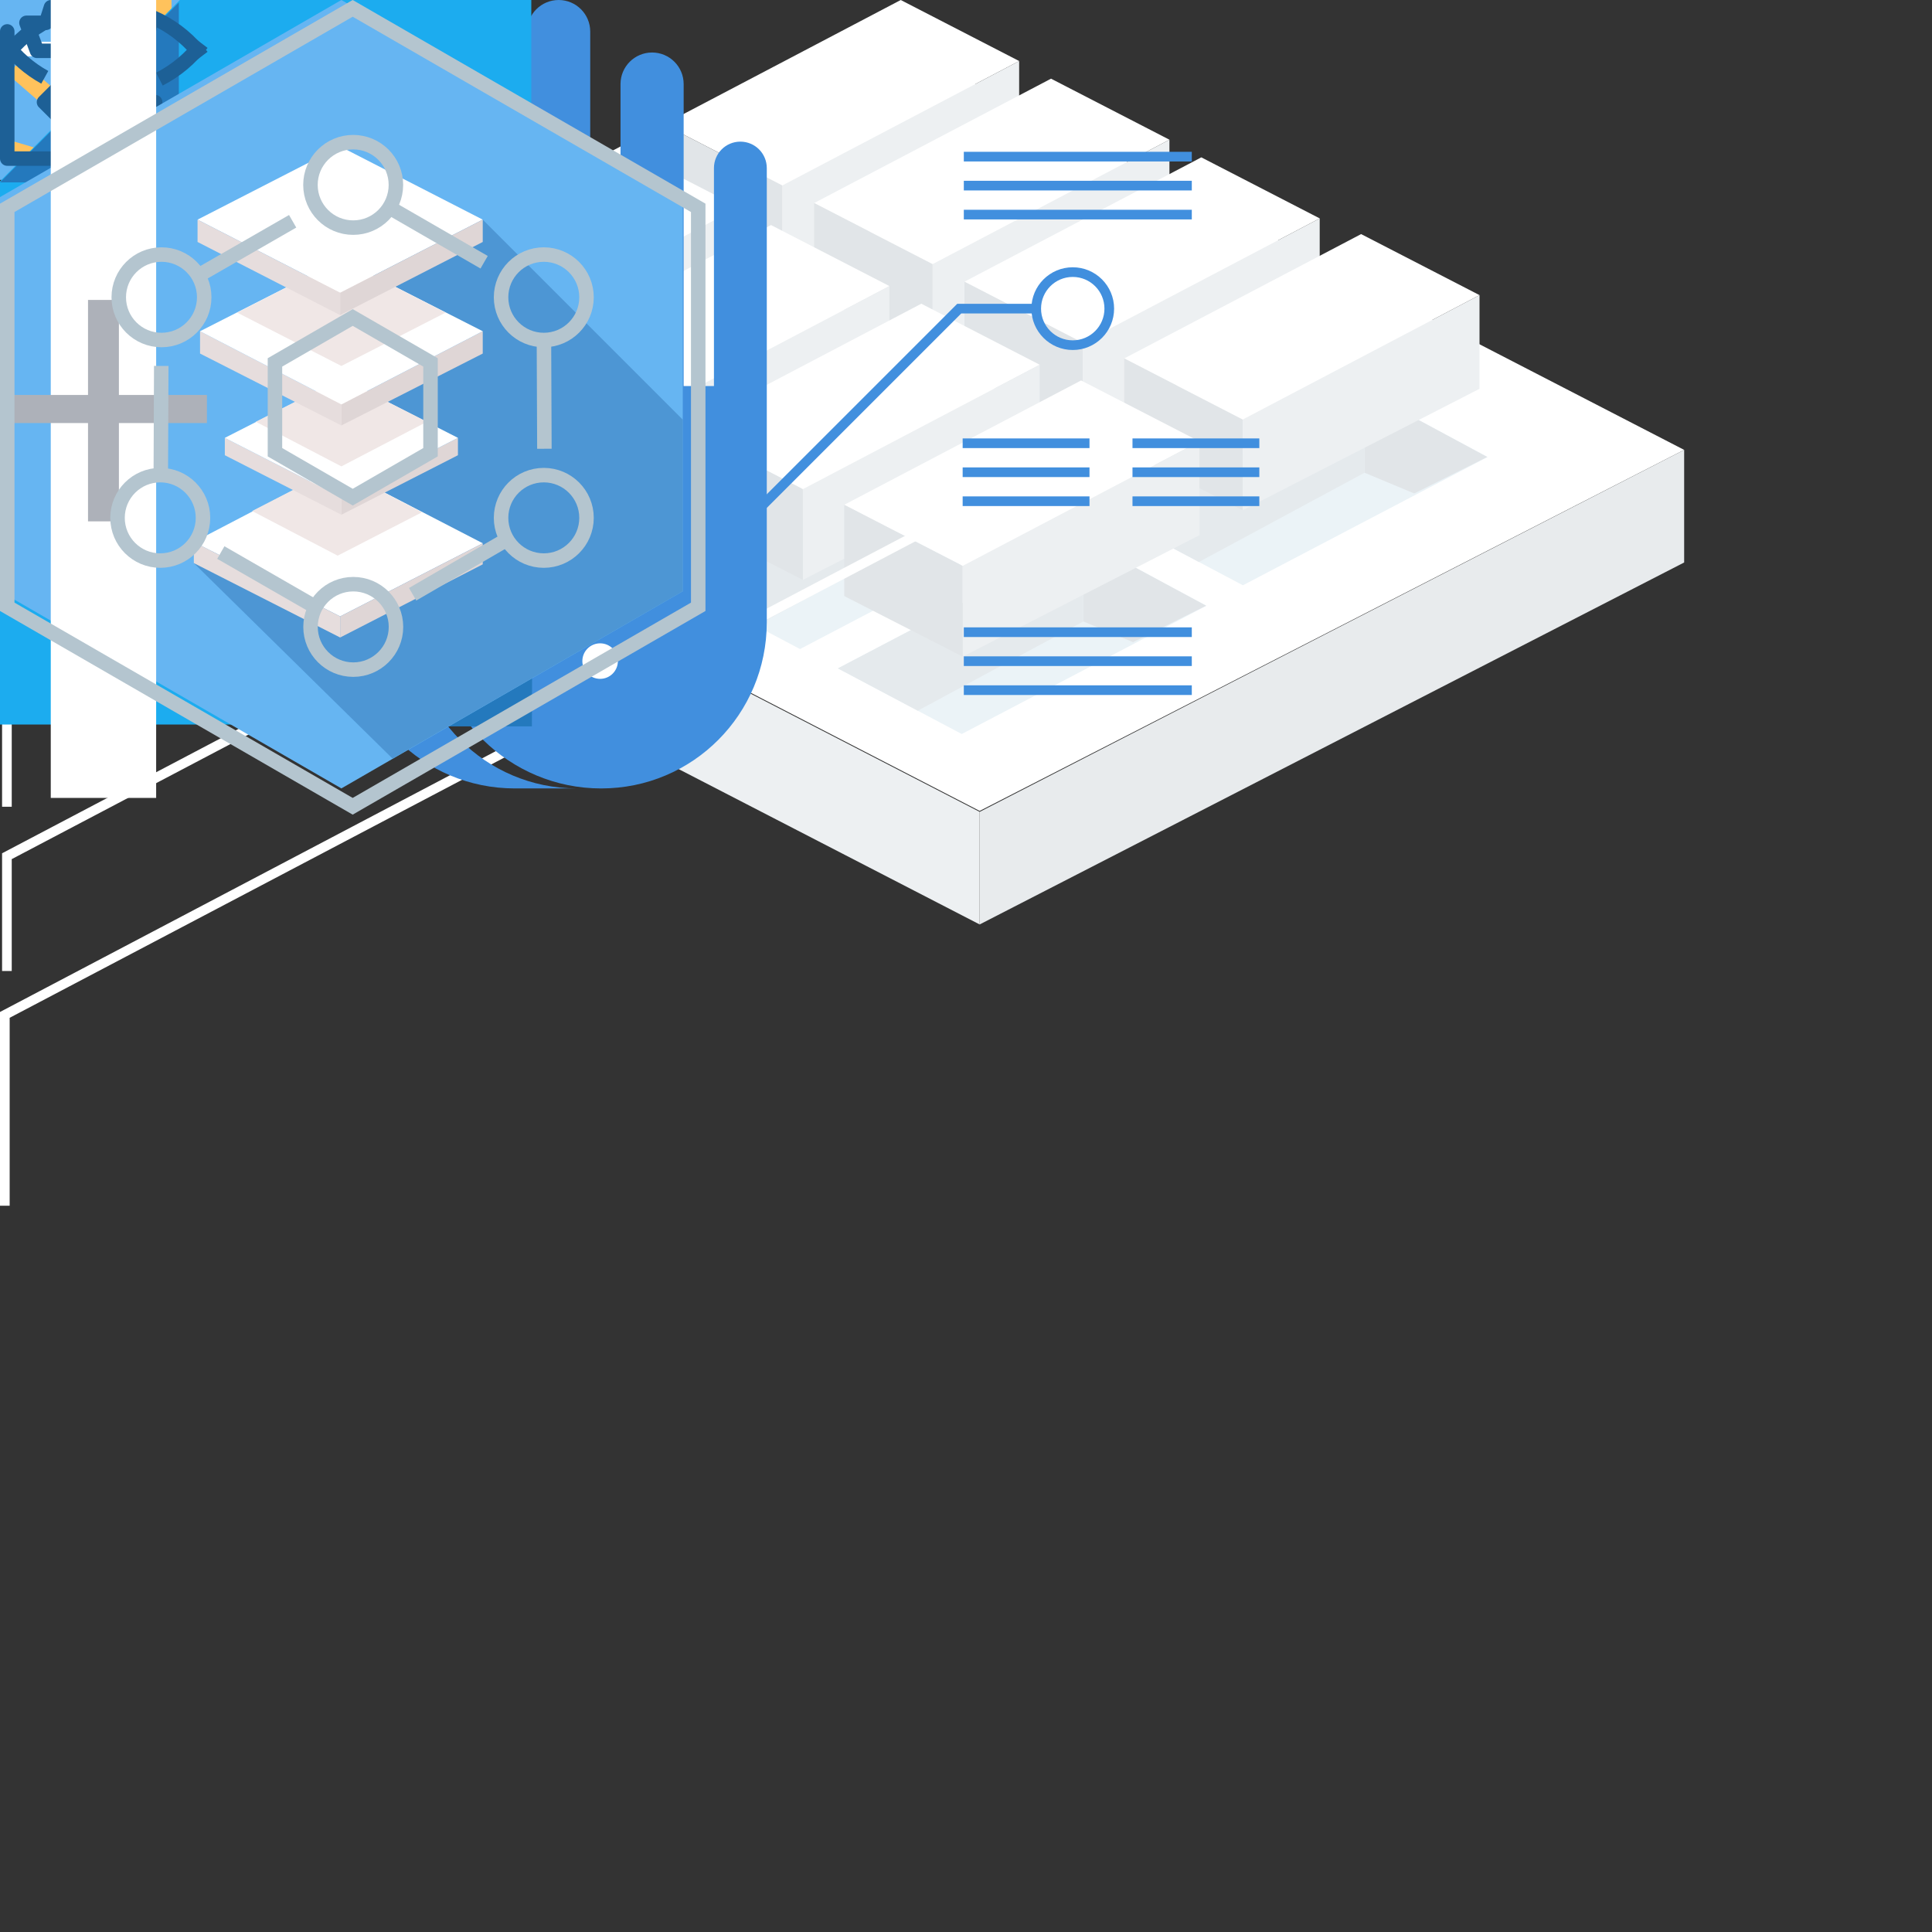 <?xml version="1.0" encoding="iso-8859-1"?>
<!-- Generator: Adobe Illustrator 20.1.0, SVG Export Plug-In . SVG Version: 6.00 Build 0)  -->
<svg version="1.1" id="Layer_1" xmlns="http://www.w3.org/2000/svg" xmlns:xlink="http://www.w3.org/1999/xlink" x="0px" y="0px"
	 viewBox="0 0 200 200" style="enable-background:new 0 0 200 200;" xml:space="preserve">
<rect x="0" y="0" width="200" height="200" fill="#333333" stroke="none"/>
<style type="text/css">
	.st0{fill:#405C70;}
	.st1{fill:#2F4352;}
	.st2{fill:#1C2830;}
	.st3{fill:#19242B;}
	.st4{fill:#0A848F;}
	.st5{fill:#076870;}
	.st6{fill:#4EBFC9;}
	.st7{opacity:0.42;fill:#0B194F;}
	.st8{fill:#43C494;}
	.st9{fill:#4AAA88;}
	.st10{fill:#7FE0BF;}
	.st11{opacity:0.76;fill:#43C4A6;}
	.st12{fill:#FDE5A6;}
	.st13{fill:#E9D399;}
	.st14{fill:#D9BB6F;}
	.st15{fill:#94ACBA;}
	.st16{fill:none;stroke:#2A3D4A;stroke-width:2;stroke-linecap:round;stroke-miterlimit:10;}
	.st17{fill:none;stroke:#809CAD;stroke-width:1.5;stroke-linecap:round;stroke-linejoin:round;stroke-miterlimit:10;}
	.st18{fill:none;stroke:#1884D6;stroke-width:1.5;stroke-linecap:round;stroke-linejoin:round;stroke-miterlimit:10;}
	.st19{fill:#FFFFFF;}
	.st20{fill:#EDF0F2;}
	.st21{fill:#E8EBED;}
	.st22{fill:#EBF3F7;}
	.st23{fill:#E1E5E8;}
	.st24{fill:#E5EAED;}
	.st25{fill:none;stroke:#FFFFFF;stroke-miterlimit:10;}
	.st26{fill:none;stroke:#7B8185;stroke-width:1.4;stroke-miterlimit:10;}
	.st27{fill:#66B5F2;}
	.st28{fill:#4D96D4;}
	.st29{fill:#418FDE;}
	.st30{fill:none;stroke:#418FDE;stroke-miterlimit:10;}
	.st31{fill:#4D9AE8;}
	.st32{fill:#589FE8;}
	.st33{fill:none;stroke:#FFC25C;stroke-width:2;stroke-miterlimit:10;}
	.st34{fill:none;stroke:#FFFFFF;stroke-width:1.5;stroke-miterlimit:10;}
	.st35{fill:#1CACEF;}
	.st36{fill:#2479BD;}
	.st37{fill:none;stroke:#1D6096;stroke-width:1.5;stroke-linecap:round;stroke-linejoin:round;stroke-miterlimit:10;}
	.st38{fill:none;stroke:#1D6096;stroke-width:1.5;stroke-linejoin:round;stroke-miterlimit:10;}
	.st39{fill:none;stroke:#1D6096;stroke-width:1.5;stroke-miterlimit:10;}
	.st40{fill:#1D6096;}
	.st41{fill:#F0E7E6;}
	.st42{fill:#DFD6D6;}
	.st43{fill:#E6DDDD;}
	.st44{fill:#ADB1B9;}
	.st45{fill:none;stroke:#B4C5CF;stroke-width:1.5;stroke-miterlimit:10;}
</style>
<g id="logo_x60_19x33">
	<polygon class="st0" points="18.959,25.987 9.591,30.815 0,25.901 9.368,21.072 	"/>
	<polygon class="st1" points="15.003,23.96 9.498,26.797 3.863,23.91 9.368,21.072 	"/>
	<polygon class="st2" points="9.591,30.828 18.959,26 18.959,27.378 9.591,32.207 	"/>
	<polygon class="st3" points="9.591,30.828 0,25.901 0,27.279 9.591,32.207 	"/>
	<polygon class="st4" points="9.688,23.017 17.325,19.079 17.325,20.228 9.688,24.165 	"/>
	<polygon class="st5" points="9.688,23.017 2.049,19.079 2.049,20.228 9.688,24.165 	"/>
	<polygon class="st6" points="17.325,19.079 9.688,23.017 2.049,19.079 9.688,15.143 	"/>
	<polygon class="st7" points="15.311,18.046 9.688,20.945 4.063,18.046 9.688,15.148 	"/>
	<polygon class="st8" points="9.688,16.896 18.942,12.127 18.942,13.517 9.688,18.287 	"/>
	<polygon class="st9" points="9.688,16.896 0.432,12.127 0.432,13.517 9.688,18.287 	"/>
	<polygon class="st10" points="18.942,12.127 9.688,16.896 0.432,12.127 9.688,7.356 	"/>
	<polygon class="st11" points="16.501,10.873 9.688,14.386 2.873,10.873 9.688,7.361 	"/>
	<polygon class="st12" points="18.94,4.803 9.623,9.604 0.306,4.803 9.623,0 	"/>
	<polygon class="st13" points="9.623,9.604 18.94,4.803 18.94,6.204 9.623,11.006 	"/>
	<polygon class="st14" points="9.623,9.604 0.306,4.803 0.306,6.204 9.623,11.006 	"/>
</g>
<g id="more-arrow_x60_8x5">
	<polygon class="st15" points="0,0 3.603,4.883 7.207,0 	"/>
</g>
<g id="hamburg-menu_x60_25x12">
	<line class="st16" x1="1" y1="1" x2="24" y2="1"/>
	<line class="st16" x1="1" y1="6" x2="24" y2="6"/>
	<line class="st16" x1="1" y1="11" x2="24" y2="11"/>
</g>
<g id="map_x60_37x31">
	<polyline class="st17" points="12.85,11.85 0.75,17.85 4.05,22.95 7.45,21.25 10.95,26.35 14.35,24.75 17.75,29.85 35.35,21.05 
		31.95,15.95 28.65,17.65 25.05,12.45 21.85,14.05 	"/>
	<line class="st17" x1="14.45" y1="24.75" x2="28.55" y2="17.65"/>
	<line class="st17" x1="7.45" y1="21.25" x2="16.15" y2="16.95"/>
	<path class="st17" d="M24.35,7.05c0,5.6-6.3,11.9-6.3,11.9s-6.3-6.3-6.3-11.9c0-3.5,2.8-6.3,6.3-6.3S24.35,3.55,24.35,7.05z"/>
	<circle class="st17" cx="18.05" cy="7.05" r="2.6"/>
</g>
<g id="right-arrow_x60_8x15">
	<polyline class="st18" points="0.75,0.75 7.089,7.089 0.75,13.428 	"/>
</g>
<g id="framework-map_x60_175x125">
	<polygon class="st19" points="23.83,43.904 101.414,83.947 174.343,46.572 96.755,6.528 	"/>
	<polygon class="st20" points="101.414,84.043 23.83,44.001 23.83,55.657 101.414,95.699 	"/>
	<polygon class="st21" points="101.414,84.043 174.343,46.572 174.343,58.228 101.414,95.699 	"/>
	<polygon class="st22" points="86.738,69.191 99.559,75.985 124.895,62.704 112.152,55.86 	"/>
	<polygon class="st23" points="124.848,62.702 112.152,55.859 112.152,64.331 117.291,66.477 	"/>
	<polyline class="st24" points="112.152,55.86 112.152,64.333 95.005,73.574 86.738,69.191 	"/>
	<polygon class="st22" points="115.843,53.795 128.664,60.589 154,47.308 141.257,40.464 	"/>
	<polygon class="st23" points="153.952,47.306 141.257,40.463 141.257,48.935 146.395,51.081 	"/>
	<polyline class="st24" points="141.257,40.464 141.257,48.937 124.11,58.178 115.843,53.795 	"/>
	<polygon class="st22" points="69.994,60.395 82.816,67.19 108.152,53.909 95.409,47.065 	"/>
	<polygon class="st23" points="108.104,53.907 95.409,47.063 95.409,55.536 100.547,57.682 	"/>
	<polyline class="st24" points="95.409,47.065 95.409,55.538 78.262,64.778 69.994,60.395 	"/>
	<polygon class="st22" points="54.338,52.038 67.159,58.833 92.495,45.552 79.752,38.708 	"/>
	<polygon class="st23" points="92.447,45.55 79.752,38.707 79.752,47.179 84.89,49.325 	"/>
	<polygon class="st22" points="38.681,43.682 51.502,50.477 76.838,37.195 64.095,30.352 	"/>
	<polygon class="st23" points="76.79,37.193 64.095,30.35 64.095,38.823 69.233,40.969 	"/>
	<polyline class="st24" points="64.095,30.352 64.095,38.824 46.948,48.065 38.681,43.682 	"/>
	<polyline class="st24" points="79.752,38.708 79.752,47.181 62.605,56.422 54.338,52.038 	"/>
	<polygon class="st19" points="105.502,6.318 80.987,19.198 68.722,12.875 93.244,0 	"/>
	<polygon class="st20" points="105.502,16.017 105.502,6.319 80.987,19.198 80.986,28.588 	"/>
	<polygon class="st23" points="80.987,19.198 68.722,12.875 68.722,22.318 80.986,28.588 	"/>
	<polygon class="st19" points="121.06,14.463 96.545,27.341 84.28,21.019 108.802,8.144 	"/>
	<polygon class="st20" points="121.06,24.161 121.06,14.463 96.545,27.341 96.544,36.732 	"/>
	<polygon class="st23" points="96.545,27.341 84.28,21.019 84.28,30.461 96.544,36.732 	"/>
	<polygon class="st19" points="136.616,22.608 112.103,35.485 99.837,29.162 124.359,16.289 	"/>
	<polygon class="st20" points="136.616,32.305 136.616,22.608 112.103,35.485 112.101,44.877 	"/>
	<polygon class="st23" points="112.103,35.485 99.837,29.162 99.837,38.607 112.101,44.877 	"/>
	<polygon class="st19" points="153.159,30.551 128.645,43.429 116.379,37.105 140.902,24.233 	"/>
	<polygon class="st20" points="153.159,40.248 153.159,30.551 128.645,43.429 128.644,52.821 	"/>
	<polygon class="st23" points="128.645,43.429 116.379,37.105 116.379,46.55 128.644,52.821 	"/>
	<g id="box4_x3E_box">
		<polygon id="_x3E_t_3_" class="st19" points="76.514,21.469 52,34.348 39.735,28.025 64.258,15.152 		"/>
		<polygon id="_x3E_r_3_" class="st20" points="76.514,31.167 76.514,21.469 52,34.348 51.999,43.739 		"/>
		<polygon id="_x3E_l_3_" class="st23" points="52,34.348 39.735,28.025 39.735,37.468 51.999,43.739 		"/>
		<polyline id="_x3E_line_3_" class="st25" points="64.815,20.912 0.715,54.634 0.715,66.516 		"/>
	</g>
	<g id="box3_x3E_box">
		<polygon id="_x3E_t_2_" class="st19" points="92.072,29.614 67.558,42.493 55.293,36.171 79.815,23.297 		"/>
		<polygon id="_x3E_r_2_" class="st20" points="92.072,39.312 92.072,29.614 67.558,42.493 67.557,51.884 		"/>
		<polygon id="_x3E_l_2_" class="st23" points="67.558,42.493 55.293,36.171 55.293,45.613 67.557,51.884 		"/>
		<polyline id="_x3E_line_2_" class="st25" points="78.867,30.519 0.715,71.634 0.715,83.516 		"/>
	</g>
	<g id="box2_x3E_box">
		<polygon id="_x3E_t_1_" class="st19" points="107.63,37.757 83.115,50.636 70.851,44.314 95.373,31.44 		"/>
		<polygon id="_x3E_r_1_" class="st20" points="107.63,47.457 107.63,37.758 83.115,50.636 83.115,60.029 		"/>
		<polygon id="_x3E_l_1_" class="st23" points="83.115,50.636 70.851,44.314 70.851,53.758 83.115,60.029 		"/>
		<polyline id="_x3E_line_1_" class="st25" points="93.469,39.837 0.715,88.634 0.715,100.516 		"/>
	</g>
	<g id="box1_x3E_box">
		<polygon id="_x3E_t" class="st19" points="124.172,45.7 99.657,58.58 87.393,52.257 111.915,39.384 		"/>
		<polygon id="_x3E_r" class="st20" points="124.172,55.4 124.172,45.702 99.657,58.58 99.657,67.973 		"/>
		<polygon id="_x3E_l" class="st23" points="99.657,58.58 87.393,52.257 87.393,61.702 99.657,67.973 		"/>
		<polyline id="_x3E_line" class="st25" points="109.322,47.81 0.5,105.061 0.5,124.817 		"/>
	</g>
</g>
<g id="card-x_x60_17x17">
	<line class="st26" x1="0.495" y1="0.495" x2="15.948" y2="15.948"/>
	<line class="st26" x1="15.948" y1="0.495" x2="0.495" y2="15.948"/>
</g>
<g id="beta-tag_x60_42x19">
	<rect class="st27" width="41.234" height="18.625"/>
	<polygon class="st28" points="41.234,15.207 31.708,5.68 29.179,8.072 26.787,5.68 21.47,6.93 23.991,9.45 23.737,9.65 
		19.767,5.68 15.863,6.186 15.077,8.912 12.351,6.186 8.16,6.016 7.42,12.346 13.59,18.516 41.234,18.616 	"/>
	<path class="st19" d="M7.42,5.68h3.508c1.27,0,1.919,0.81,1.919,1.699c0,0.839-0.52,1.399-1.149,1.529
		c0.709,0.11,1.279,0.799,1.279,1.639c0,0.999-0.67,1.799-1.939,1.799H7.42V5.68z M10.618,8.359c0.479,0,0.78-0.31,0.78-0.74
		c0-0.41-0.3-0.729-0.78-0.729H8.84v1.469H10.618z M10.668,11.137c0.54,0,0.86-0.31,0.86-0.79c0-0.419-0.3-0.779-0.86-0.779H8.84
		v1.569H10.668z"/>
	<path class="st19" d="M15.05,5.68h4.717V6.9h-3.298v1.449h3.228v1.22h-3.228v1.549h3.298v1.229H15.05V5.68z"/>
	<path class="st19" d="M23.419,6.93H21.47V5.68h5.317v1.25h-1.939v5.417h-1.429V6.93z"/>
	<path class="st19" d="M32.307,11.197h-2.979l-0.419,1.149H27.35l2.579-6.667h1.779l2.568,6.667h-1.549L32.307,11.197z
		 M29.709,9.968h2.209l-1.1-3.058L29.709,9.968z"/>
</g>
<g id="docs-hand_x60_131x82">
	<path class="st29" d="M76.642,14.662c-1.51,0-2.734,1.224-2.734,2.734v22.565h-3.136V8.703c0-1.805-1.463-3.268-3.268-3.268
		c-1.805,0-3.268,1.463-3.268,3.268v31.259H61.1V3.268C61.1,1.463,59.637,0,57.832,0c-1.805,0-3.268,1.463-3.268,3.268v36.693
		h-3.136V8.703c0-1.805-1.463-3.268-3.268-3.268c-1.805,0-3.268,1.463-3.268,3.268v31.259v7.559v16.919
		c0.012,9.49,7.851,17.179,17.343,17.179s17.13-7.689,17.142-17.179h0.001V48.697v-8.736V17.396
		C79.376,15.886,78.152,14.662,76.642,14.662z"/>
	<path class="st29" d="M42.626,64.439V35.218c0-1.805-1.463-3.268-3.268-3.268c-1.805,0-3.268,1.463-3.268,3.268v29.221
		c0.012,9.49,7.708,17.179,17.201,17.179h6.452C50.249,81.618,42.638,73.928,42.626,64.439z"/>
	<polyline class="st30" points="71.045,60.204 99.3,31.95 107.268,31.95 	"/>
	<polyline class="st30" points="39.825,58.365 28.507,47.047 15.536,47.047 	"/>
	<circle class="st30" cx="111.05" cy="31.95" r="3.782"/>
	<line class="st30" x1="99.774" y1="16.215" x2="123.375" y2="16.215"/>
	<line class="st30" x1="99.774" y1="19.215" x2="123.375" y2="19.215"/>
	<line class="st30" x1="99.774" y1="22.215" x2="123.375" y2="22.215"/>
	<line class="st30" x1="99.774" y1="65.444" x2="123.375" y2="65.444"/>
	<line class="st30" x1="99.774" y1="68.444" x2="123.375" y2="68.444"/>
	<line class="st30" x1="99.774" y1="71.445" x2="123.375" y2="71.445"/>
	<line class="st30" x1="99.654" y1="45.886" x2="112.784" y2="45.886"/>
	<line class="st30" x1="99.654" y1="48.886" x2="112.784" y2="48.886"/>
	<line class="st30" x1="99.654" y1="51.886" x2="112.784" y2="51.886"/>
	<line class="st30" x1="117.235" y1="45.886" x2="130.365" y2="45.886"/>
	<line class="st30" x1="117.235" y1="48.886" x2="130.365" y2="48.886"/>
	<line class="st30" x1="117.235" y1="51.886" x2="130.365" y2="51.886"/>
	<line class="st30" x1="47.988" y1="10.877" x2="26.2" y2="10.877"/>
	<polygon class="st30" points="5.756,43.417 10.646,51.886 0.866,51.886 	"/>
	<circle class="st19" cx="62.124" cy="68.436" r="1.839"/>
	<circle class="st19" cx="39.067" cy="57.607" r="1.839"/>
	<circle class="st19" cx="47.988" cy="10.877" r="1.839"/>
	
		<rect x="15.857" y="6.691" transform="matrix(0.707 0.707 -0.707 0.707 13.66 -11.028)" class="st30" width="8.568" height="8.568"/>
</g>
<g id="services-bundle_x60_70x81">
	<polygon class="st31" points="26.214,5.046 34.953,10.091 34.953,20.181 26.214,15.135 	"/>
	<polygon class="st29" points="43.691,5.046 34.953,10.091 34.953,20.181 43.691,15.135 	"/>
	<polygon class="st32" points="34.953,0 43.691,5.046 34.953,10.091 26.214,5.046 	"/>
	<polygon class="st31" points="39.322,12.641 48.06,17.687 48.06,27.777 39.322,22.731 	"/>
	<polygon class="st29" points="56.798,12.641 48.06,17.687 48.06,27.777 56.798,22.731 	"/>
	<polygon class="st32" points="48.06,7.596 56.798,12.641 48.06,17.687 39.322,12.641 	"/>
	<polygon class="st31" points="13.107,12.614 21.845,17.659 21.845,27.749 13.107,22.704 	"/>
	<polygon class="st29" points="30.584,12.614 21.845,17.659 21.845,27.749 30.584,22.704 	"/>
	<polygon class="st32" points="21.845,7.568 30.584,12.614 21.845,17.659 13.107,12.614 	"/>
	<polygon class="st31" points="26.214,20.21 34.953,25.255 34.953,35.345 26.214,30.299 	"/>
	<polygon class="st29" points="43.691,20.21 34.953,25.255 34.953,35.345 43.691,30.299 	"/>
	<polygon class="st32" points="34.953,15.164 43.691,20.21 34.953,25.255 26.214,20.21 	"/>
	<polygon class="st31" points="0,50.418 8.738,55.463 8.738,65.553 0,60.508 	"/>
	<polygon class="st29" points="17.476,50.418 8.738,55.463 8.738,65.553 17.476,60.508 	"/>
	<polygon class="st32" points="8.738,45.372 17.476,50.418 8.738,55.463 0,50.418 	"/>
	<polygon class="st31" points="0,35.3 8.738,40.345 8.738,50.435 0,45.39 	"/>
	<polygon class="st29" points="17.476,35.3 8.738,40.345 8.738,50.435 17.476,45.39 	"/>
	<polygon class="st32" points="8.738,30.254 17.476,35.3 8.738,40.345 0,35.3 	"/>
	<polygon class="st31" points="0,20.182 8.738,25.228 8.738,35.318 0,30.272 	"/>
	<polygon class="st29" points="17.476,20.182 8.738,25.228 8.738,35.318 17.476,30.272 	"/>
	<polygon class="st32" points="8.738,15.137 17.476,20.182 8.738,25.228 0,20.182 	"/>
	<polygon class="st31" points="13.107,58.013 21.845,63.059 21.845,73.149 13.107,68.103 	"/>
	<polygon class="st29" points="30.584,58.013 21.845,63.059 21.845,73.149 30.584,68.103 	"/>
	<polygon class="st32" points="21.845,52.968 30.584,58.013 21.845,63.059 13.107,58.013 	"/>
	<polygon class="st31" points="13.107,42.896 21.845,47.941 21.845,58.031 13.107,52.985 	"/>
	<polygon class="st29" points="30.584,42.896 21.845,47.941 21.845,58.031 30.584,52.985 	"/>
	<polygon class="st32" points="21.845,37.85 30.584,42.896 21.845,47.941 13.107,42.896 	"/>
	<polygon class="st31" points="13.107,27.778 21.845,32.823 21.845,42.913 13.107,37.868 	"/>
	<polygon class="st29" points="30.584,27.778 21.845,32.823 21.845,42.913 30.584,37.868 	"/>
	<polygon class="st32" points="21.845,22.732 30.584,27.778 21.845,32.823 13.107,27.778 	"/>
	<polygon class="st31" points="69.905,50.418 61.167,55.463 61.167,65.553 69.905,60.508 	"/>
	<polygon class="st29" points="52.429,50.418 61.167,55.463 61.167,65.553 52.429,60.508 	"/>
	<polygon class="st32" points="61.167,45.372 52.429,50.418 61.167,55.463 69.905,50.418 	"/>
	<polygon class="st31" points="69.905,35.3 61.167,40.345 61.167,50.435 69.905,45.39 	"/>
	<polygon class="st29" points="52.429,35.3 61.167,40.345 61.167,50.435 52.429,45.39 	"/>
	<polygon class="st32" points="61.167,30.254 52.429,35.3 61.167,40.345 69.905,35.3 	"/>
	<polygon class="st31" points="69.905,20.182 61.167,25.228 61.167,35.318 69.905,30.272 	"/>
	<polygon class="st29" points="52.429,20.182 61.167,25.228 61.167,35.318 52.429,30.272 	"/>
	<polygon class="st32" points="61.167,15.137 52.429,20.182 61.167,25.228 69.905,20.182 	"/>
	<polygon class="st31" points="56.798,58.013 48.06,63.059 48.06,73.149 56.798,68.103 	"/>
	<polygon class="st29" points="39.322,58.013 48.06,63.059 48.06,73.149 39.322,68.103 	"/>
	<polygon class="st32" points="48.06,52.968 39.322,58.013 48.06,63.059 56.798,58.013 	"/>
	<polygon class="st31" points="56.798,42.896 48.06,47.941 48.06,58.031 56.798,52.985 	"/>
	<polygon class="st29" points="39.322,42.896 48.06,47.941 48.06,58.031 39.322,52.985 	"/>
	<polygon class="st32" points="48.06,37.85 39.322,42.896 48.06,47.941 56.798,42.896 	"/>
	<polygon class="st31" points="56.798,27.778 48.06,32.823 48.06,42.913 56.798,37.868 	"/>
	<polygon class="st29" points="39.322,27.778 48.06,32.823 48.06,42.913 39.322,37.868 	"/>
	<polygon class="st32" points="48.06,22.732 39.322,27.778 48.06,32.823 56.798,27.778 	"/>
	<polygon class="st31" points="26.214,65.609 34.953,70.654 34.953,80.744 26.214,75.699 	"/>
	<polygon class="st29" points="43.691,65.609 34.953,70.654 34.953,80.744 43.691,75.699 	"/>
	<polygon class="st32" points="34.953,60.563 43.691,65.609 34.953,70.654 26.214,65.609 	"/>
	<polygon class="st31" points="26.214,50.491 34.953,55.537 34.953,65.627 26.214,60.581 	"/>
	<polygon class="st29" points="43.691,50.491 34.953,55.537 34.953,65.627 43.691,60.581 	"/>
	<polygon class="st32" points="34.953,45.446 43.691,50.491 34.953,55.537 26.214,50.491 	"/>
	<polygon class="st31" points="26.214,35.373 34.953,40.419 34.953,50.509 26.214,45.463 	"/>
	<polygon class="st29" points="43.691,35.373 34.953,40.419 34.953,50.509 43.691,45.463 	"/>
	<polygon class="st32" points="34.953,30.328 43.691,35.373 34.953,40.419 26.214,35.373 	"/>
</g>
<g id="from-scratch_x60_34x31">
	<path class="st33" d="M23.199,21.727c0,3.76-2.687,7.308-6.447,7.308s-6.447-3.547-6.447-7.308s2.687-10.336,6.447-10.336
		S23.199,17.966,23.199,21.727z"/>
	<line class="st33" x1="16.752" y1="8.479" x2="16.752" y2="0"/>
	<line class="st33" x1="21.622" y1="9.537" x2="24.07" y2="4.168"/>
	<line class="st33" x1="25.176" y1="12.9" x2="32.015" y2="6.962"/>
	<line class="st33" x1="26.805" y1="17.245" x2="33.372" y2="15.307"/>
	<line class="st33" x1="11.883" y1="9.537" x2="9.434" y2="4.168"/>
	<line class="st33" x1="8.521" y1="13.066" x2="1.489" y2="6.962"/>
	<line class="st33" x1="7.141" y1="17.376" x2="0.283" y2="15.351"/>
</g>
<g id="go-arrow_x60_14x11">
	<line class="st34" x1="0" y1="5.077" x2="11.96" y2="5.077"/>
	<polyline class="st34" points="7.646,0.53 12.192,5.077 7.646,9.624 	"/>
</g>
<g id="snippet-file_x60_56x76">
	<polygon class="st35" points="18.618,0 0,18.775 0,75 55,75 55,0 	"/>
	<polygon class="st36" points="0,18.881 18.513,18.881 18.513,0.263 	"/>
	<polyline class="st36" points="16.051,45.333 44.419,75.197 55.062,75.197 55.169,48.234 39.012,32.077 	"/>
	<polygon class="st19" points="16.051,32.077 27.531,25.449 39.012,32.077 39.012,45.333 27.531,51.962 16.051,45.333 	"/>
</g>
<g id="copy-snippet_x60_17x18">
	<line class="st37" x1="12.745" y1="3.252" x2="12.745" y2="8.299"/>
	<polyline class="st37" points="12.745,12.996 12.745,16.417 0.75,16.417 0.75,3.252 	"/>
	<line class="st37" x1="16.062" y1="10.572" x2="4.742" y2="10.572"/>
	<polyline class="st37" points="7.467,13.483 4.555,10.572 7.467,7.66 	"/>
	<polygon class="st38" points="8.461,2.361 7.947,0.75 5.277,0.75 4.763,2.361 2.739,2.361 3.832,5.263 9.663,5.263 10.756,2.361 	
		"/>
</g>
<g id="view-snippet_x60_22x9">
	<path class="st39" d="M20.888,5.816C18.565,2.745,14.891,0.75,10.743,0.75c-4.148,0-7.821,1.995-10.144,5.066"/>
	<path class="st39" d="M4.635,8.003C3.055,7.132,1.68,5.935,0.598,4.504"/>
	<path class="st39" d="M20.888,4.504C19.727,6.04,18.227,7.306,16.5,8.189"/>
	<path class="st39" d="M15.536,2.085c0,2.648-2.146,4.794-4.793,4.794S5.95,4.732,5.95,2.085"/>
	<circle class="st40" cx="10.743" cy="2.603" r="1.863"/>
</g>
<g id="blue-logo_x60_71x82">
	<polygon class="st27" points="70.681,61.211 35.34,81.615 0,61.211 0,20.404 35.34,0 70.681,20.404 	"/>
	<polyline class="st28" points="20.066,58.292 40.639,78.533 70.681,61.211 70.681,43.445 49.973,22.737 35.34,22.737 35.34,48.28 	
		"/>
	<polygon class="st19" points="49.973,56.239 35.212,63.812 20.066,56.11 34.827,48.409 	"/>
	<polygon class="st41" points="43.683,53.03 34.955,57.522 26.099,52.901 34.827,48.409 	"/>
	<polygon class="st42" points="35.212,63.812 49.973,56.239 49.973,58.421 35.212,65.994 	"/>
	<polygon class="st43" points="35.212,63.812 20.066,56.11 20.066,58.292 35.212,65.994 	"/>
	<polygon class="st42" points="35.34,51.489 47.406,45.328 47.406,47.125 35.34,53.286 	"/>
	<polygon class="st43" points="35.34,51.489 23.275,45.328 23.275,47.125 35.34,53.286 	"/>
	<polygon class="st19" points="47.406,45.328 35.34,51.489 23.275,45.328 35.34,39.167 	"/>
	<polygon class="st41" points="44.197,43.66 35.34,48.28 26.484,43.66 35.34,39.167 	"/>
	<polygon class="st42" points="35.34,41.863 49.973,34.29 49.973,36.6 35.34,44.045 	"/>
	<polygon class="st43" points="35.34,41.863 20.708,34.29 20.708,36.6 35.34,44.045 	"/>
	<polygon class="st19" points="49.973,34.29 35.34,41.863 20.708,34.29 35.34,26.845 	"/>
	<polygon class="st41" points="46.122,32.364 35.34,37.884 24.558,32.364 35.34,26.845 	"/>
	<polygon class="st19" points="49.973,22.737 35.212,30.31 20.451,22.737 35.212,15.164 	"/>
	<polygon class="st42" points="35.212,30.31 49.973,22.737 49.973,25.048 35.212,32.621 	"/>
	<polygon class="st43" points="35.212,30.31 20.451,22.737 20.451,25.048 35.212,32.621 	"/>
</g>
<g id="github-plus_x60_22x83">
	<rect x="5.255" class="st19" width="10.91" height="82.6"/>
	<path class="st44" d="M12.31,53.971H9.111V43.794H0v-2.907h9.111v-9.838h3.198v9.838h9.111v2.907H12.31V53.971z"/>
</g>
<g id="basic-language_x60_74x85">
	<polygon class="st45" points="72.28,62.816 36.51,83.466 0.75,62.816 0.75,21.516 36.51,0.866 72.28,21.516 	"/>
	<polygon class="st45" points="44.567,46.815 36.514,51.465 28.463,46.815 28.463,37.517 36.514,32.867 44.567,37.517 	"/>
	<line class="st45" x1="40.328" y1="21.496" x2="50.117" y2="27.147"/>
	<line class="st45" x1="52.489" y1="55.842" x2="42.714" y2="61.517"/>
	<line class="st45" x1="32.655" y1="62.836" x2="22.859" y2="57.199"/>
	<circle class="st45" cx="36.561" cy="19.14" r="4.423"/>
	<circle class="st45" cx="36.569" cy="64.897" r="4.423"/>
	<circle class="st45" cx="56.293" cy="30.775" r="4.423"/>
	<circle class="st45" cx="56.293" cy="53.608" r="4.423"/>
	<circle class="st45" cx="16.717" cy="30.775" r="4.423"/>
	<circle class="st45" cx="16.59" cy="53.608" r="4.423"/>
	<line class="st45" x1="56.308" y1="35.154" x2="56.356" y2="46.456"/>
	<line class="st45" x1="16.646" y1="49.184" x2="16.693" y2="37.882"/>
	<line class="st45" x1="20.497" y1="28.54" x2="30.295" y2="22.907"/>
</g>
</svg>
